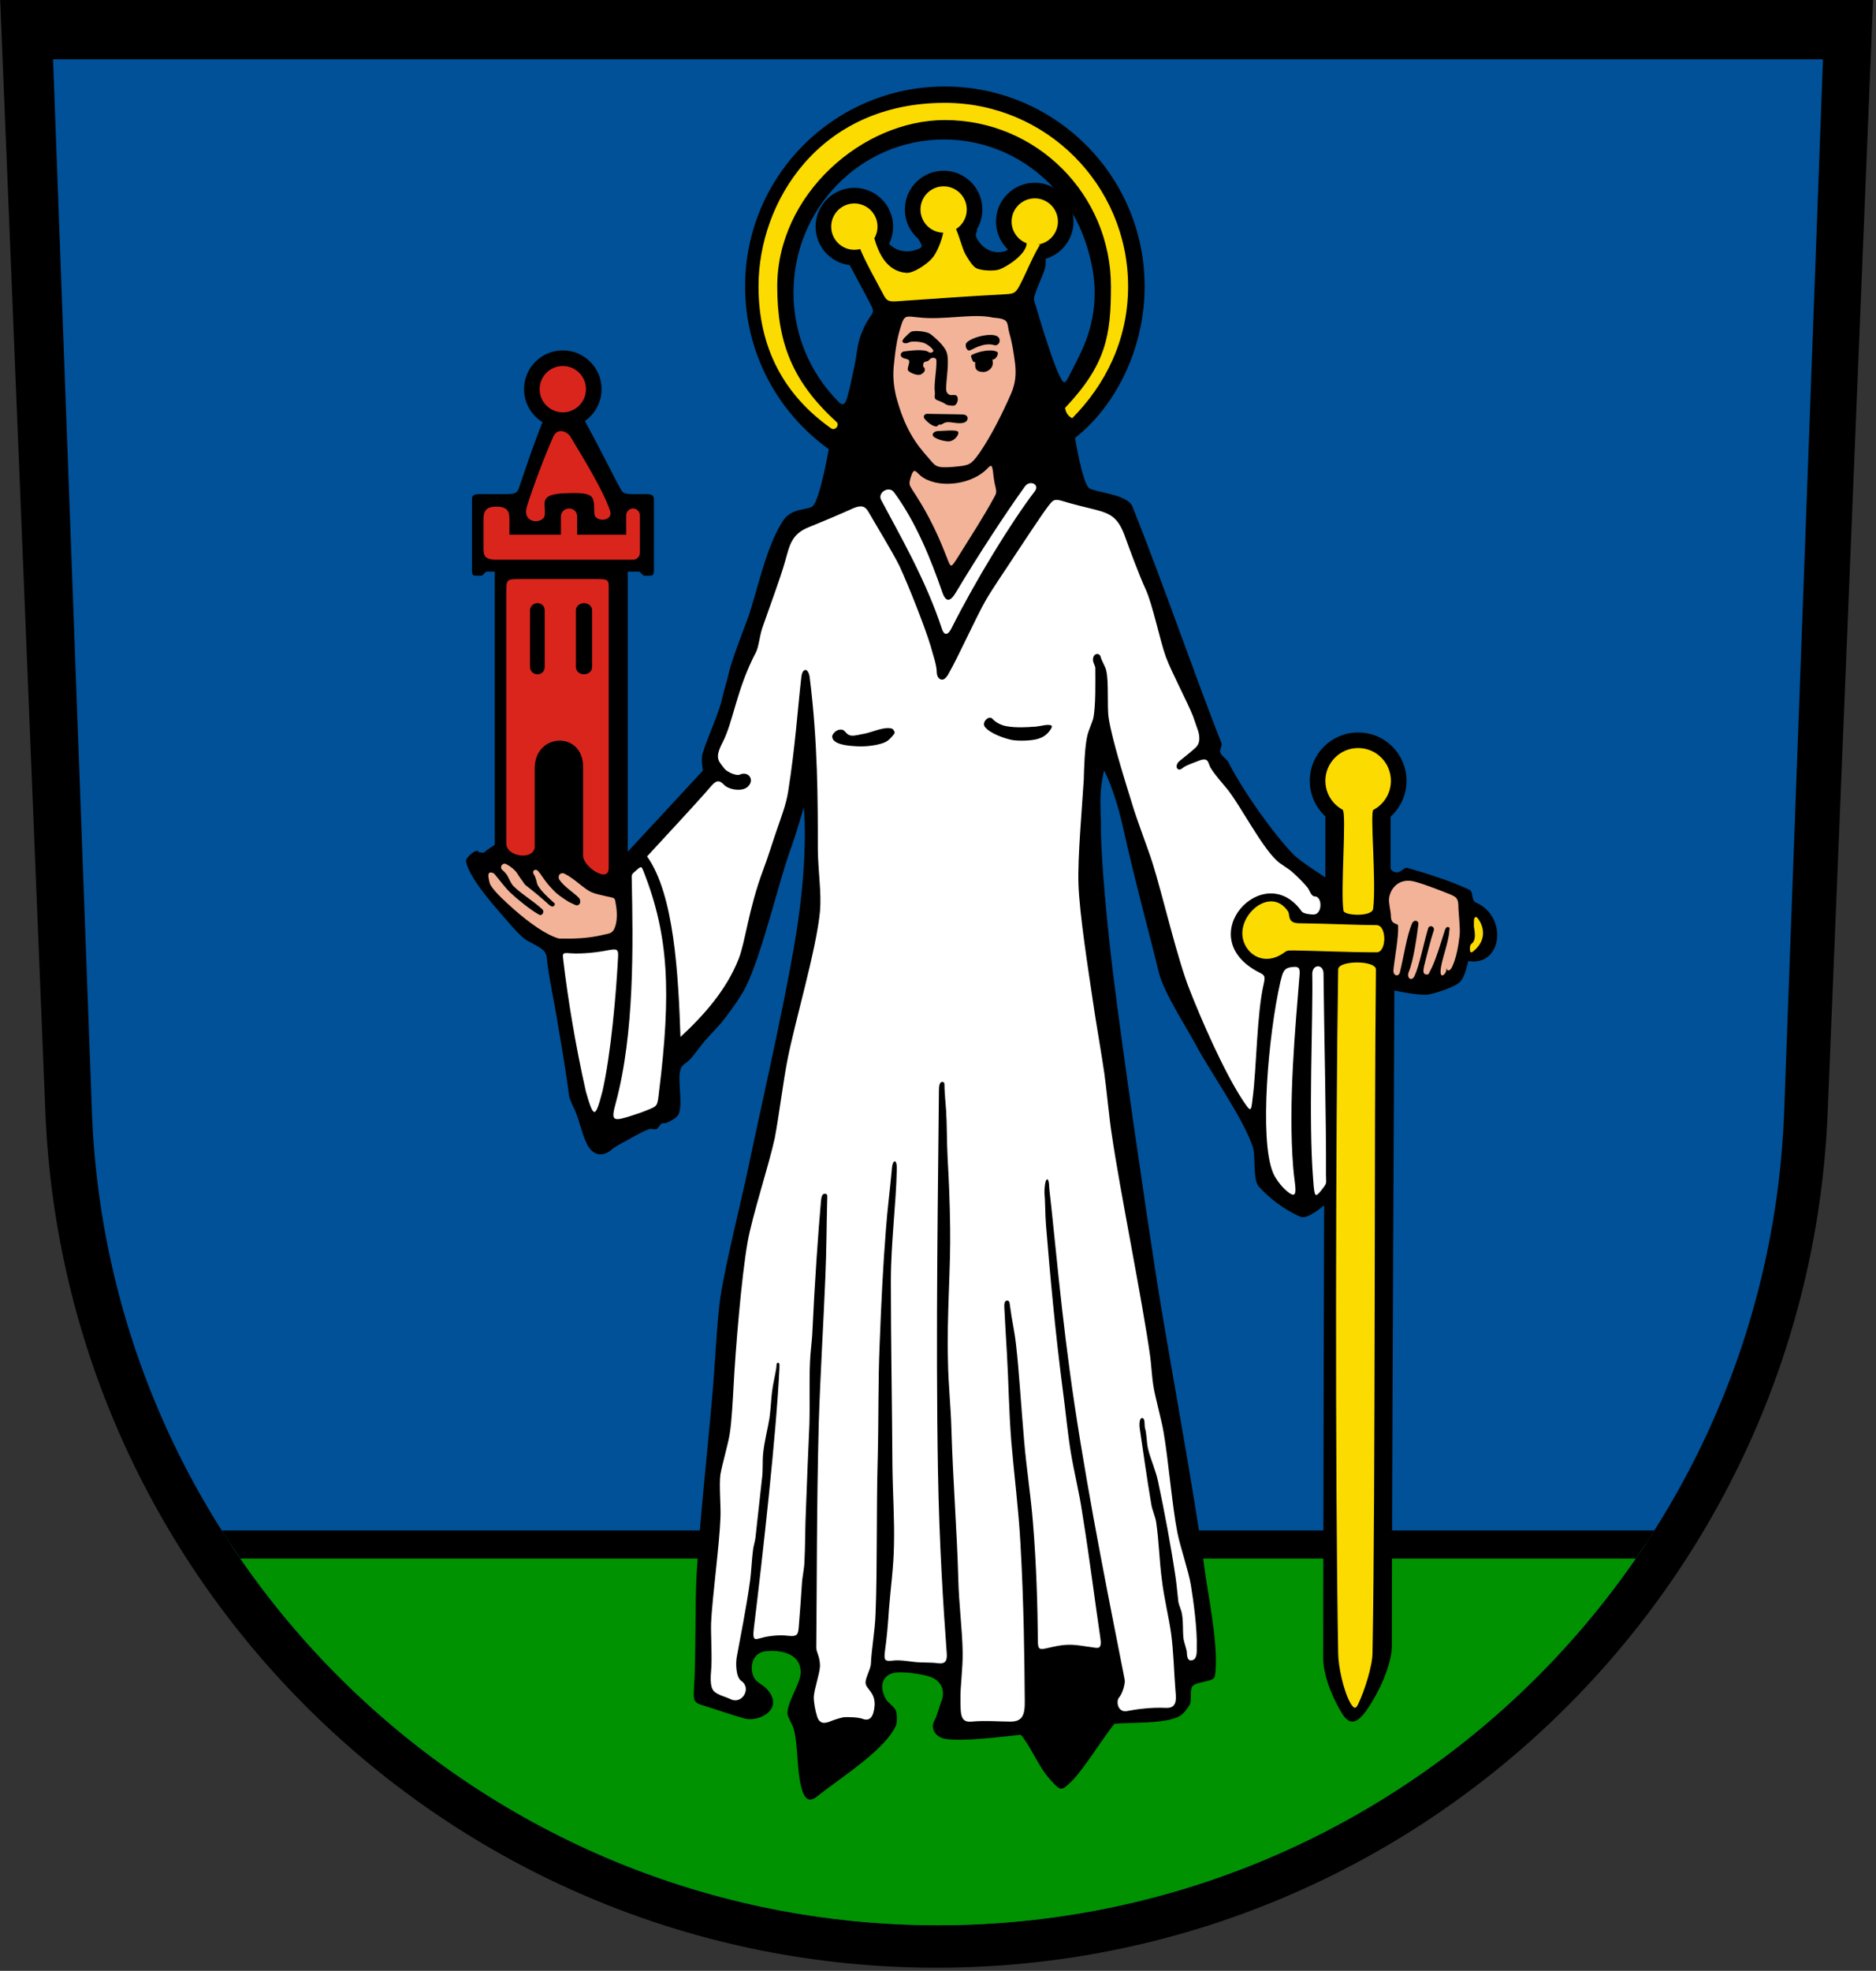 <?xml version="1.0"?>
<svg xmlns="http://www.w3.org/2000/svg" viewBox="0 0 601 631" xmlns:xlink="http://www.w3.org/1999/xlink">
<rect x="0" y="0" width="601" height="631" fill="#333333" stroke="none"/>
<defs><clipPath id="b"><use xlink:href="#a"/></clipPath></defs>
<path d="m14.53 355.9c6.113 152.4 131.6 274.1 285.5 274.1s279.4-121.7 285.5-274.1l14.53-355.9h-600z"/>
<path id="a" d="m17 19 12.41 336c4.9 145.2 124.7 261.4 271.1 261.4s266.2-116.2 271.1-261.4l12.4-336z" fill="#005198"/>
<path d="m14.5 494.5h572v145.5h-572z" clip-path="url(#b)" stroke="#000" stroke-width="9" fill="#009200"/>
<path d="m302.7 27.69c-35.4 0-64 28.65-64 64 0 21.51 10.6 40.51 26.8 52.11 0 0-2.7 15.6-5 18.1-1.4 1.6-6.8 0.4-9.7 4.9-5.7 8.8-8.3 23.2-11.4 31.6-1.8 4.9-5.1 13.1-6.2 18.2-0.2 1.1-1.6 5.6-1.8 6.8-1.1 5.2-4.8 12.7-6.3 17.8-0.6 1.9 0.1 5.5 0.1 5.5l-24.1 26v-89.7h3.5s0.4 0.1 0.5 0.2c0.3 0.4 1 1.1 1.3 1.1h1.6c1 0 1.5 0.1 1.5-2.1v-22.3c0-2-1.8-1.7-4.4-1.7h-2.3c-3.8 0-3.3-0.7-4.9-3.3-5.8-11.3-11.4-22.3-18-33.2-5.6 10.6-9.9 23.5-13.2 33.2-0.9 2.9-1.1 3.3-4.8 3.3h-6.4c-2.6 0-4.3-0.3-4.3 1.7v22.3c0 2.2 0.4 2.1 1.4 2.1h1.6c0.4 0 1-0.7 1.3-1.1 0.1-0.1 0.6-0.2 0.6-0.2h2.4v87.5s-2.3 1.4-3.3 2.4c-0.3 0.2-1.2 0-1.6 0-0.2-0.1-0.6-0.5-0.9-0.5-1.1 0.2-3.6 2.3-3.4 3.5 1.4 6.1 10.2 15.4 14.2 20.1 1.1 1.3 3.3 3.7 4.7 4.7 1.3 0.9 4.5 2.3 5.7 3.4 0.5 0.4 1.1 1.4 1.2 2 0.6 6.6 2.8 16.1 3.6 21.8 1 5.7 2.8 16.2 3.6 23 0.2 1.1 1.6 4 2.1 5.1 1.3 3 2.4 8.7 4.3 11.4 2.3 3.3 5.5 2.3 7.3 0.6 0.7-0.6 2.4-1.6 3.2-2 2.3-1.2 6.2-3.6 8.8-4.5 0.6-0.2 1.7 0.2 2.3 0s1.1-1.5 1.7-1.8c0.3-0.2 1.1 0 1.5-0.2 1.1-0.4 3.3-1.6 3.8-2.6 1.7-3.3-0.5-11.4 0.8-14.8 0.5-1.3 2-1.8 3.2-3.2 1.8-2 3.7-4.9 5.1-6.3 1.1-1.2 3.2-3.5 4.3-4.7 2.3-2.7 6.5-8.5 8.1-11.7 5.4-10.7 10.6-34 14.9-45.5 1.1-3 3.8-12.2 3.8-12.2s1.3 11.2-1.2 31.7c-2.5 21.2-12.3 62.9-16.6 83.8-2.2 10.3-7.3 30.8-8.9 41.2-1.1 7.5-1.8 22.7-2.5 30.3-1.2 14.5-4.3 43.5-5.1 58-0.6 9.4-0.2 27.7-0.9 37.5-0.2 3.4 0 4.2 2.9 5 4.5 1.4 9.9 3.3 13.3 4.2 4.9 1.3 13.3-3.3 6.8-9.8-0.7-0.7-2.5-1.7-3.1-2.4-2.3-2.5-2-8.7 3-9.3 3.3-0.4 11.5-0.2 11.3 7-0.1 3.4-4.6 9.7-4.2 13.2 0.2 1 1.4 3.1 1.8 4.1 1.6 4.7 1.1 13.6 2.6 19.2 0.7 2.6 1.8 5.5 5 3 7.8-6.2 21.8-14.9 25.3-22.7 0.5-1.1 0.4-3.7 0-4.8-0.4-1.2-2.6-2.6-3.2-3.7-2.6-4.7-0.6-8.1 3.2-8.5 2.7-0.3 7.9 0.4 10.5 1.2 4.2 1.2 5.3 4.7 4.2 7.7-0.7 1.6-1.5 5.1-2.4 6.6-1.3 2.5 0.5 5.2 3.4 5.7 5.8 1 18.5-0.7 24.3-1.3 3.1 3.5 5.7 10.2 9.2 14.1 3.8 4.3 3.8 4 7.5 0.4 3.8-4 9.9-13.8 13.3-18 4.7-0.5 16.2 0.1 20.8-2.4 1.2-0.6 2.8-2.7 3.4-3.8 0.6-1.4-0.1-4.7 0.8-5.8 1.2-1.6 6.8-1.3 7.2-3.2 1.5-9.1-2.4-26.9-3.5-35.8-3.1-23.2-11.7-69.1-15.3-92.2-3.8-24.6-11-73.8-14-98.5-1.4-11.6-3.8-34.7-3.7-46.3 0-2.1-0.3-6.4-0.1-10 0.3-4.1 1.1-7.2 1.1-7.2s3.3 5.6 6.3 19.2c3.4 15.4 8.8 35.3 11.2 45.3 1.5 6.4 8.9 17.7 12 23.5 4.4 8.3 15.4 23.8 18.2 32.7 0.9 2.8-0.1 10.2 1.8 12.4 3.1 3.6 8.6 7.8 13.5 9.8 2.2 0.9 7.5-3.7 7.5-3.7s-0.3 108.8-0.3 144.8c0 4.6 1.9 10.9 5.8 17.5 2.5 4.3 4.9 3.8 8-0.5 4.6-6.6 8.2-15.2 8.2-20.8 0-51.2 0.8-209.8 0.8-209.8s7.9 1.8 11 1.3c2.5-0.5 8.6-2.4 10.2-4.2 1.2-1.3 2.1-4.8 2.5-6.5 10.9 1.8 12.8-14.3 2.3-18.8-1.3-0.5-0.7-3.4-1.9-4-5.9-2.8-13.9-5.3-19.8-7-1.2-0.4-2 1.4-3.5 1.4-1.4 0-2-1.1-2-1.1v-18.1h-20.9v20.8s-7.9-5-10.1-7.2c-6.4-6.5-16.2-20.3-21-29.7-0.5-1-2.4-2.1-2.6-3.2-0.2-0.7 0.7-2.2 0.4-2.9-7.5-18.8-18.8-51.5-28.5-75.7-1.6-4.1-12.6-4.6-14-6-2.2-2.3-4.4-16-4.4-16 13.4-10.5 22.3-29.1 22.3-48.51 0-35.35-28.7-64-64-64zm-0.3 16.97c13.9 0 26.4 5.99 35.2 15.53 0.6 0.69 3.4 4.65 4.8 6.65l0.1-0.22c4.9 7.19 8.2 18.39 8.2 27.07 0 12.41-5.1 20.41-7.8 25.91-1.8 3.6-2 3.9-3.9-0.2-1.6-3.7-4.1-11-7.2-21.52-0.5-1.76-0.9-2-0.1-4 0.6-1.9 1.9-4.62 2.8-7.1 1.6-4.68-1.3-5.08 2.1-8.44l4.2-8.31-18.6 10.31c-3.4 1.26-7.3-0.38-9.2-3.93-0.6-1.28-0.5-1.03 0.1-2.85l-19.7 1.19c1.6 4.01 3.5 4.25-0.6 5.44-2.6 0.73-5.4 0.16-7.4-1.6-1.6-1.37-1.1-0.97-0.9-3.12l-14.2 8.12c1.3 0.45 1.4 0.39 2.2 1.82 3 5.68 4.4 8.15 6.5 12.25 1 1.95 0.9 2.17-0.5 4.14-1.2 1.8-2.4 4.2-3.1 6.6-0.9 2.9-1 5.8-1.7 8.9-0.8 3.9-1.6 7.6-2.3 10-0.9 3.1-1.9 2.3-3.3 0.8-8.6-8.9-13.9-21-13.9-34.41 0-27.07 21.6-49.03 48.2-49.03z"/>
<use stroke-width="10" stroke="#000" xlink:href="#c"/>
<path d="m302.7 32.93c-40.3 0-59.7 31.75-59.7 58.75 0 19.72 8.2 34.82 23.2 45.42 1.3 1 2.9-1 1.8-2-14.2-12.9-19-25.5-19-43.41 0-29.41 27.3-53.25 53.7-53.25 29.4 0 53.2 23.84 53.2 53.25 0 15.61-1.5 25.01-14.7 38.91 0.2 1.2 0.7 2.5 2.3 3.3 10.5-10.6 17.9-24.9 17.9-42.21 0-32.45-26.3-58.76-58.7-58.76z" fill="#fcdb00"/>
<path d="m282.7 93.74c1.2 2.35 1.6 2.93 4.5 2.73 12-0.84 22.2-1.57 34.9-2.26 2.7-0.15 3.2-0.4 4.4-2.52 2.1-3.86 4.4-9.79 6.7-13.38l-4.3-0.75c0.3 3.44-5.7 7.5-8.5 8.62-1.7 0.7-5.8 0.51-7.5-0.25-1.4-0.61-2.8-3.17-3.6-4.5-1-1.8-1.8-5.26-3.1-8.28l-4 1.16c-0.5 2.79-2.1 6.79-3.7 8.5-1.5 1.74-5.9 4.76-8.2 4.55-6.6-0.59-9-6.85-10.3-11.38l-4.6 3.36c2 4.84 5.1 10.22 7.3 14.4z" fill="#fcdb00"/>
<path d="m318.2 101.7c-6.4-1.5-15.9 0.9-24.1-0.1-3.9-0.4-4.4-0.8-5.5 2.9-1.4 4.2-1.9 8.9-2.3 13-0.3 3.3 0.1 6.5 0.7 9.1 2.8 10.7 6.4 15.5 10.7 20.3 2 2.3 2.1 3 7.4 2.6 5.3-0.5 5.8-0.4 8.7-4.5 3.6-5.2 7.5-12.9 10.2-19.2 1.3-3.1 1.6-5.9 1.2-9.4-0.4-3.1-0.9-6.5-1.8-9.6-1-3.5 0.3-4.7-5.2-5.1z" fill="#f2b398"/>
<path d="m315.7 150.6c-5.4 4.9-15.8 5.8-20.8 1.7-1.5-1.3-2.1-2.8-3.1 0.4-0.7 2.3-0.5 2.5 0.4 4 4 6.1 7.3 11.9 11.1 21.7 1.4 3.6 1.3 3.5 3.5 0.1 3.8-6.1 8.6-13.5 11.7-19.3 1-1.7 0.7-1.9 0.1-4.7-0.2-1.2-0.4-2.4-0.5-3.7-0.4-2.6-0.8-1.7-2.4-0.2z" fill="#f2b398"/>
<path d="m309.6 109.8c-0.6 0.8 0.1 2.9 1.3 2.3 2.2-1.1 4.9-2.4 7.6-1.6 1.6 0.4 2.5-1.9 1-2.8-2-1.3-8.4 0.3-9.9 2.1z"/>
<path d="m317.9 115.1c0.8 2.6-1.4 3.9-2.6 4-3.5 0.1-2.8-2.2-2.9-3.2-0.8 0.3-1-1-1.2-1.4-0.3-0.5 0-0.8 0.2-0.9 2.1-1.1 6.3-2 8.1-0.9 0.6 0.4-0.4 2.6-1.6 2.4z"/>
<path d="m289.9 108c-0.3 0.2-0.8 1-0.8 1.2 0 0.7 1.1 0.9 1.9 0.5 1-0.6 3.6-0.3 4.7 0 1 0.3 2.5 1.3 3.2 2.3 0.5 0.8-0.9 1.1-1.3 0.8-1.4-1.2-6.2-0.5-7.9-0.3-1.1 0.1-1.8 1.5-0.2 2.2 0.4 0.1 1.5 0.3 1.7 0.7 0.4 0.7-0.7 2.5-0.3 3.2 0.6 0.8 2.7 1.6 3.7 1.4 0.5 0 1.5-0.8 1.6-1.2 0.1-0.2 0.1-1-0.1-1.1-0.5-0.1-0.4-1.2-0.2-1.5 0.2-0.5 1.1-0.4 1.5-0.7 0.2-0.2 0.6-0.6 0.9-0.8 0.1-0.1 1.7-0.5 1.7 0.8 0.1 3-0.9 7.6-0.5 10.1 0.1 1.1-0.5 2 0.7 2.5 1.1 0.4 2.2 0.9 2.9 1.4 0.5 0.3 1.7 0.4 2.2 0.4 1.6 0 2.1-3 0.8-3.4-0.4-0.1-1.1 0-1.4 0-1-0.1-1.6-0.8-1.6-2.1 0-3 1.2-9.1 0.1-11.8-0.7-1.9-3.7-4.6-5.2-5.7-1.2-0.8-4.4-1.1-5.8-0.8-0.7 0.2-1.7 1.3-2.3 1.9z"/>
<path d="m297.2 132.5c-0.8-0.1-1.7 0.6-1 1.6 1 1.2 2.8 2.6 3.9 2.4 0.3 0 0.4-0.4 0.6-0.5s0.7 0 0.9-0.1c0.3-0.1 0.8-0.5 1.2-0.6 1.4-0.5 3.6 0.5 5.7 0.1 2-0.4 2-2.6 0-2.7-2.5-0.1-7.4-0.1-11.3-0.2z"/>
<path d="m300.6 138c-1.4 0-2.6 1.2-1.1 2.1 1.6 0.9 3 1.1 4.1 1.2 2.1 0.2 3.9-2.3 3.3-3.1-0.6-0.7-5-0.2-6.3-0.2z"/>
<path fill="#da251d" d="m177.2 139.9c1.4-3.2 4.6-1.7 5.6 0 3.7 6.2 10.2 16.6 12.6 23.5 1.3 3.7-4.9 3.9-5 1-0.2-5.5 0.5-6.8-8.7-6.5-9.6 0.2-6.7 3.2-7.2 7.1-0.4 2.8-7.4 2.9-5.7-2.8 1.7-5.6 5.7-16.2 8.4-22.3zm25.6 22.9c-1.2 0-2.2 1-2.2 2.2v6.2h-15.7v-5.8c0-1.5-1.1-2.6-2.6-2.6-1.4 0-2.6 1.1-2.6 2.6v5.8h-16.5v-4.9c0-2.3-0.4-4.1-4.2-4.1-3.6 0-4.1 1.8-4.1 4.1v9.2c0 2.3 0.3 3.7 4.1 3.7h43.8c1.2 0 2.2-1 2.2-2.2v-12c0-1.2-1-2.2-2.2-2.2zm-11.6 22.6h-24.9c-4 0-4.1 0.2-4.1 4.1v80.5c0 4.5 9.1 5.5 9.1 1v-25c0-11.5 15.5-12 15.5-0.5v28.5c0 3.5 8.2 8.9 8.2 4v-88.4c0-3.9 0.4-4.2-3.8-4.2z"/>
<path d="m174.5 213.6c0 1.3-1 2.3-2.3 2.3s-2.4-1-2.4-2.3v-18.2c0-1.3 1.1-2.3 2.4-2.3s2.3 1 2.3 2.3v18.2z"/>
<path d="m189.7 213.6c0 1.3-1.2 2.3-2.6 2.3s-2.6-1-2.6-2.3v-18.2c0-1.3 1.2-2.3 2.6-2.3s2.6 1 2.6 2.3v18.2z"/>
<g fill="#fcdb00">
<path d="m416.3 295.6c-3.9 0-3-2.5-3.6-3.7-4.8-7.3-13.6-1.2-14.6 5.6-1 6.3 5.5 12.5 12.7 7.9 1.6-1.1 1.3-1.1 3.6-1.1 7.4 0.1 17.2 0.6 26.6 0.6 3.3 0 3.3-8.7 0-8.7-5.3 0-16-0.5-24.7-0.6z"/>
<path d="m440 259.2c-1.2 0.8 1 23.3-0.1 31.8-0.4 2.6-9.2 2.2-9.5 0.6-1-6.4 1.1-31.6-0.3-32.4z"/>
<path d="m432.7 545.4c1.1 1.8 1.7 1.8 2.5 0 1.9-4 4.5-12 4.5-16.2 1-54.8 0.5-168.3 1.1-218.8 0-3-12.1-3-12.1 0-0.8 48.8-1 163.8 0 218.8 0 4.2 1.7 12.3 4 16.2z"/>
<path d="m472.3 297.4c-0.2-0.8-0.1-1.8-0.1-2.5 0-1.2 0.5-1.8 1.3-0.8 2.1 2.9 2.6 7-1.3 10.3-1.2 1.1-1.3 0.3-1.3-0.9 0-0.5 0.2-1.2 0.6-1.4 1-0.8 1.2-2.3 0.8-4.7z"/>
</g>
<g fill="#fff">
<path d="m207.3 274.2c8.7 12.2 10 37.8 10.7 57.8 7.8-7.2 14.8-15.3 18.6-24.9 2.2-5.5 3.1-15.7 7.9-28.6 1.6-4.2 2.9-8.6 4.4-12.9 1.4-4.1 3-8.2 3.6-12.2 2.3-14.6 3-26 4.2-36.5 0.3-3.2 2.3-3.2 2.7 0 2.6 20.6 2.6 39.4 2.6 55 0.1 7.4 1.2 13.8 0.7 19.8-1.1 12.2-8.2 35.9-10.5 48-1.2 6.1-2.8 18.5-4 24.7-1.8 8.4-7.2 24.8-8.7 33.3-2 11.4-3.9 34.7-4.5 46.3-0.2 3.7-0.6 11.2-1.2 14.9-0.5 3.4-2.4 9.7-3 13.1-0.5 3.5 0.2 10.5 0 14-0.3 8.5-2.6 25.2-3 33.7-0.1 3.8 0.4 11.5 0 15.3-0.4 4.8 0.2 6.3 1.9 7.2 1.6 0.9 2.6 1 4.3 1.8 3.7 1.9 6.9-3.5 3.5-5.8-1.8-1.3-1.8-5.6-1.5-7.5 1.2-6.7 3-15.3 4.3-24.6 0.4-3.1 0.5-6.3 0.9-9.5 0.1-1.4 0.6-2.7 0.8-4.1 0.7-6.2 1.4-12.7 2.1-19 0.4-2.8 0.1-5.6 0.4-8.3 0.4-3.8 1.4-7.5 2-11.1 0.4-2.9 0.5-5.5 0.8-8.2s1-5.4 1.4-7.9c0.1-1.1 0-1.7 0.6-1.7 0.5 0.1 0.4 0.6 0.4 1.7-1 21.4-5.4 60.4-8.2 83.4-0.5 4.2 0.4 3.5 2.5 3 2.3-0.7 6.1-1 8.2-0.7 3.7 0.4 3.5-0.4 3.8-4.2 0.3-3.6 0.6-7.8 0.9-12.4 0.1-2.1 0.7-4.5 0.8-6.8 0.3-5.4 0.2-11.1 0.5-17.2 0.3-8.6 0.7-17.8 1.1-27 0.2-6.7-0.1-13.4 0.2-20 0.1-2.9 0.5-5.7 0.7-8.5 0.8-17.3 1.9-32.7 2.8-42.9 0.1-1.4 0.4-2.6 1.3-2.5 1 0.1 0.7 0.8 0.7 2.3-0.2 7.5-0.2 15.9-0.6 24.8-0.6 14.7-1.6 30.6-2.1 46.4-0.7 27-0.6 53.3-0.8 71.8 0 1.5 1.2 2.9 1.2 5.9-0.1 2.6-1.9 7.4-2 10 0 1.6 0.5 4.4 1 5.9 0.7 2.6 2.3 2.6 4.1 1.9 1.1-0.5 3.4-1.2 4.5-1.4 1.5-0.1 4.6 0 6 0.5 2.4 0.9 3.6-0.6 3.9-4.3 0.2-4.3-2.8-5.2-2.9-7.2-0.1-1.5 1.6-4.4 1.7-6 0.2-4.9 1.3-10.4 1.5-16.2 0.6-14.9 0.2-32.2 0.7-50.2 0.3-11.9 0.1-24.1 0.6-35.8 0.5-13.1 1.1-25.5 2-36.7 0.5-7 1.4-13.6 1.9-19.4 0.2-3.5 1.7-3.6 1.6-0.2-0.2 11-1.9 23.6-1.9 36 0 19.4 0.4 39.8 0.5 59 0.1 8.8 0.7 17.2 0.5 25.3-0.1 7.1-1.1 14.1-1.6 20.5-0.3 4.8-0.7 9.4-1.3 13.6-0.4 3 0.1 3.2 2.3 3 2.2-0.3 4.6 0.1 7.1 0.4 2.8 0.3 5.5 0.1 7.4 0.4 2.7 0.4 3.2-0.9 3-3.3-1.1-14.7-2.4-35.3-2.8-57.9-0.8-44.4 0.1-96.1 0.3-122.1 0-1.6 0.2-2.8 1.1-2.8 0.9 0.1 0.6 0.7 0.7 2.3 0.1 2.1 0.3 4.1 0.5 6.8 0.3 4.4 0.2 9.9 0.5 15.6 0.4 6.6 0.7 14.1 0.8 22.1 0.2 13.1-1.1 27.7-0.7 42.6 0.1 7.2 0.9 14.4 1.1 21.6 0.5 16.8 1.8 33.1 2.2 48 0.2 8.5 1.3 16.3 1.4 23.4 0.1 5.7-0.8 11-0.7 15.5 0 5.1 0.2 7.2 3.6 6.9 4.1-0.4 9.2 0 12.4 0 3.9 0 4.7-2.1 4.6-6.9-0.1-13.1-0.3-31.3-1.4-50.4-0.6-10.8-2-21.7-2.9-32.2-0.8-10-0.9-19.7-1.4-28-0.3-5.3-0.6-10-0.8-14.1-0.1-1.7-0.2-3.1 0.8-3.2 1 0 0.8 0.9 1.1 2.6 0.4 3.3 1.3 7 1.8 11.5 1 8.7 1.6 19.5 2.6 30.8 0.7 8.5 2.1 17.3 2.8 25.9 1.2 14.4 1.5 28.1 1.6 38.1 0 2.7 0.4 3 2.9 2.4 2.1-0.5 4.7-1.1 7.3-1.1s5.3 0.6 7.2 0.8c1.9 0.3 3.2 0.8 2.6-3.1-1.6-10.6-3.3-24.6-5.8-40-0.9-6.2-2.5-12.5-3.6-19-1.1-6.6-1.7-13.5-2.6-20.1-2.5-19.2-4.2-38.2-5.4-53-0.3-3.8-0.2-7.3-0.5-10.5 0-0.3 0.1-4.1 0.9-4.1 0.7 0 0.6 3.2 0.7 3.4 1.6 13.5 3.8 40.4 8 68.4 4.9 32.7 12 67.3 16.1 88.3 0.3 1.4-0.8 4.7-1.8 5.8s-0.5 5 2.7 4.3c3-0.6 7.8-1.2 12.1-1 4.3 0.3 3.4-3.4 3.2-6.6-0.4-5-0.5-11-1.3-17.1-0.8-5.7-2.3-11.4-3-17.5-0.8-6-0.9-12.1-1.8-18.2-0.3-2-1.3-3.9-1.6-6-1.4-8.2-2.5-16.3-3.6-23.6-0.1-0.5-0.5-3.7 0.7-3.8 1 0 0.7 2.2 0.9 3.2 0.6 1.9 0.5 4.5 1 6.7 0.8 3.3 2.4 6.7 3.2 10.4 2.1 9.9 4.1 20.5 5.6 30.6 0.4 2.6 0.6 5.5 0.9 7.9 0.3 1.6 1 2.6 1.2 4.2 0.4 2.4 0.2 5 0.4 7.2 0.2 1.7 0.8 3 1.1 4.5 0.1 1 0 3 1.4 2.9 2-0.1 1.8-2.8 1.8-4.1 0.2-6-1.1-15.2-1.9-20.1-0.7-4.3-3.5-12.5-4.3-16.7-1.6-7.9-3-24.1-4.4-32-0.6-3.8-2.7-11.2-3.3-15-0.4-2.3-0.7-7-1-9.3-2.5-17.9-9.7-53.2-12.3-71-0.8-4.9-1.7-14.8-2.4-19.7-0.8-5.7-2.8-17-3.6-22.7-1.4-9.5-4.4-28.4-4.7-38-0.3-8.3 1.2-25 1.7-33.3 0.1-3.6 0.3-10.9 1.2-14.4 0.3-1.3 1.4-3.8 1.8-5.1 0.9-4 0.7-12.1 0.7-16.3 0-0.6-0.6-1.6-0.7-2.2-0.4-2.5 2-3 2.4-1.4 0.5 1.7 1.6 3.2 1.8 4.4 0.9 3.7 0.2 11.5 0.8 15.3 1.1 7 5.4 20.6 7.5 27.4 1.4 4.8 5 14.1 6.5 18.8 3.2 10.1 8 31 12 40.9 3.4 8.7 10.6 25.4 16.7 34.8 2.9 4.4 2.9 4.2 3.4-0.3 1.3-9.9 1.3-27.1 3.6-36.8 0.5-2.3 0.2-2.6-1.4-3.4-22.3-11.3 1.5-36.7 13.5-19.6 0.6 0.8 2.9 1 3.8 1 2.9 0 2.9-5.8 0.4-5.8-1.1 0-1.6-1.8-2.2-2.7-1.1-1.4-3.7-4-5.1-5.2-1.1-1-3.8-2.5-4.9-3.6-5-4.7-11.4-17.2-15.7-22.7-1.4-1.7-3.9-4.5-5.3-6.7-1.2-1.8-0.5-4-4.3-2.4-1 0.4-3.7 1.3-4.7 2.1-1.7 1.6-2.9-0.4-1.3-2 1.2-1 4.3-3.4 5.4-4.5 1.2-1.2 1.4-2.8 0.8-5.1-0.4-1.2-1.3-3.7-1.7-4.9-1.9-4.8-6.9-14.1-8.7-19-1.9-5.2-4.2-16.7-6.5-21.7-2-4.3-5.1-12.7-6.8-17.4-2.1-5.4-4.2-6.7-9.2-8-3.2-0.8-7.5-1.8-11-2.9-2.5-0.7-2.8 0.1-4 1.5-2.8 3.7-7.7 11.3-10.2 15-2.5 3.9-7.7 11.4-10 15.4-3.2 5.6-8.8 18.1-11.8 23.3-0.4 0.8-1.2 2.1-2.2 2.1-0.7 0-1.7-0.7-1.7-2.5 0-2.2-1.4-6.1-1.9-8.1-2-6.6-7.1-19.4-10-25.7-2.2-4.5-7.4-12.9-9.9-17.3-1.1-2-2.4-2.4-5.1-1.2-3.5 1.6-9.9 4.3-13.9 5.9-5.8 2.3-6.3 5.8-7.8 11.1-1.6 5.6-4.8 14.1-7.3 21.3-0.9 2.8-1.1 5.9-2 7.7-6.3 12-7.2 22.1-10.7 28.9-2.6 5-1.4 5.8 0.5 8.3 0.8 1.1 3.8 2.5 5 2 3-1.3 5 2 2.3 4.1-1.9 1.4-5.9 0.7-7.3-0.8-1.4-1.4-2.3-1.7-4 0.2-4.6 5.4-15.4 16.9-20.7 22.7zm75-114.1c-1.3-2.4 2.5-4.7 4.1-2.5 7.1 9.6 11.9 21.7 15.4 31.8 1.4 4.3 3.1 2.6 4.6 0 6.9-11.5 15.5-24.7 21.9-33.6 1.6-2.3 4.9-0.7 3.2 1.5-7.7 10.1-19 28.6-26.7 43.9-0.9 1.8-2.2 2.8-3.1 0-5-15.3-13.5-30-19.4-41.1zm138.4 217.7c-1.6-19.8 0-51.3-0.3-66.1 0.1-3.1 3.6-3.1 3.6 0 0.2 19.5 0.9 47.3 0.8 64.3 0 3.3 0.5 2.5-1.5 5.1-2 2.5-2.2 2.2-2.6-3.3zm-10.5-63.5c0.8-3.1 1-4.4 3.8-4.7 2.7-0.3 2.5 0.8 2.2 4.1-1.1 14.2-3.6 39.4-1.9 60.1 0.4 5.7 2.2 11.2-2.1 7.5-1.9-1.6-3.8-4.3-4.4-5.9-4.4-10.6-1.5-44.1 2.4-61.1zm-199.1 35.5c4-32.3 3.1-50.2-4.8-70.5-0.8-1.9-0.7-2.2-2.4-0.7-1.6 1.4-1.6 1.2-1.5 3.4 0.4 20.4 0.9 48.7-5.1 71-1.5 5.5-1.2 6.1 3.8 4.6 2.1-0.7 4.2-1.3 6.3-2.2 3.2-1.3 3.2-1.2 3.7-5.6zm-13.1-43.3c-0.6 11.7-2.3 31.1-5 42.9-2.3 8.8-2.8 8.8-5.3 0.1-3.4-15.1-5.8-29.9-7.2-41.7-0.3-2.6-0.5-2.8 2.1-2.6 3.9 0.3 8.9-0.3 12.4-1 2.5-0.4 3.2-0.5 3 2.3z"/>
</g>
<path d="m194.4 287c2.8 0.6 2.5 0.3 2.9 2.6 0.4 2.1 0.5 5-0.2 7-0.8 2.4-1.8 2.2-3.9 2.7-4.8 1.2-9.9 1.3-14.1 1.2-4.1-1.1-9.6-5.1-14.4-9.3-3-2.7-5.9-5.3-7.4-7.6-0.5-0.7-0.6-1.6-0.8-2.7-0.4-2.6 1.9-1.2 1.9-1.1 1.5 1.8 3.6 4.6 5.1 6 2 1.9 6.5 5.6 9.3 7.1 0.9 0.4 1.7-1 1-1.7-2.7-2.6-7-5.1-9.4-7.6-0.7-0.7-1.5-2.7-2-3.5-0.3-0.4-1-1.2-1.4-1.5-1.2-1 0.1-2.6 1.2-1.9 0.7 0.3 1.5 0.9 2 1.3 0.3 0.3 1 0.9 1.2 1.2 0.4 0.6 1.5 2.3 2 2.9 0.4 0.6 0.8 1.3 1.5 1.7 1.8 1.4 5.1 4.1 6.9 5.8 0.5 0.4 1.2 1 1.7 0.4s0.2-0.8-0.3-1.2c-1.8-1.6-4.1-3.8-5-5.5-0.2-0.5-0.4-1.6-0.6-2.1-0.1-0.3-0.3-0.9-0.5-1.1-0.9-1.3 0.4-2.2 1.3-1.2s1.9 2.7 2.6 3.5c0.7 1 2.4 2.8 3.3 3.6s3 2.2 4 2.8c0.5 0.2 1.4 0.7 1.9 0.9 1.5 0.7 2.3-1.2 1.1-2.4-1.8-1.7-4.5-3.4-6-5.5-0.9-1.3 0.2-2.8 1.7-2 3.3 1.7 6.2 4.9 8.6 5.9 1.1 0.5 3.1 0.9 4.8 1.3z" fill="#f2b398"/>
<path d="m447.9 296.4c0.2 3.7-1.2 10.8-1.5 14.2-0.2 1.8 1.7 2.4 2.1 0.6 1.2-4.9 2.3-12.2 3.9-15.6 0.5-1.2 2.1-1 2 0.3-0.5 3.8-1.5 11.5-3.1 15.3-0.8 2 1 3.2 1.9 1.2 1.5-3.2 3-10.8 4.3-15.1 0.4-1.4 2.3-0.7 1.8 0.7-0.9 2.6-2.4 8.6-3.1 11.4-0.3 1.4-0.4 2.6 0.8 2.6 0.9 0.1 0.7-0.4 1.4-1.6 1.5-2.8 3.4-9.2 4.3-12 0.2-0.7 0.5-1.7 1.2-1.6 0.8 0.2 0.4 0.7 0.4 1.2-0.2 3.9-2.7 9.7-2.8 13 0 2.5 1.6 0.8 1.8-0.1 0-0.2 0.1-0.6 0.2-1 0.2-0.1-0.4 0.8 0.7 0.8 0.2 0 0.6-0.5 0.7-0.6 1.6-2.7 2.4-7.8 2.7-10.5 0.3-2.5-0.4-7.2-0.4-9.9-0.1-2.3-1-2.6-2.5-3.3-3-1.2-7.8-3.1-11-4-5.5-1.7-8.3 2.1-8.7 5.2-0.2 1.4 0.6 4.3 0.6 5.8 0 2.8 2.3 2.1 2.3 3z" fill="#f2b398"/>
<path d="m272.6 235.5c-2.1-0.4-1.6-2.4-4-1.8-0.8 0.2-2 1.3-2 2.1 0 2.6 5.3 3 7.4 3.1 2.5 0.3 8.2-0.2 10.3-1.7 0.5-0.3 2.2-2 2.3-2.6 0.1-0.3-0.5-1.2-0.8-1.3-2.4-0.8-6.3 1.1-8.8 1.6-1.4 0.2-3.2 0.8-4.4 0.6z"/>
<path d="m322.4 232.5c-2.2-0.4-3.8-1.6-4.4-2.3-1.2-1.4-3.6 1.1-2.5 2.5 1.7 2.2 6.3 3.7 8.6 4.2 2.1 0.4 6.6 0.3 8.6-0.4 1.2-0.4 2.6-1 3.9-3 1-1.5-0.2-1.4-1.3-1.4-1.2 0.1-2.9 0.6-4.5 0.6-1.2 0.1-5.3 0.4-8.4-0.2z"/>
<g id="c" fill="#FCDB00">
<circle cy="124.6" cx="180.3" r="7.417" fill="#DA251D"/>
<circle cy="72.56" cx="273.7" r="7.417"/>
<circle cy="67.08" cx="302.3" r="7.417"/>
<circle cy="70.93" cx="331.5" r="7.417"/>
<circle cy="250" cx="435.1" r="10.5"/>
</g>
</svg>